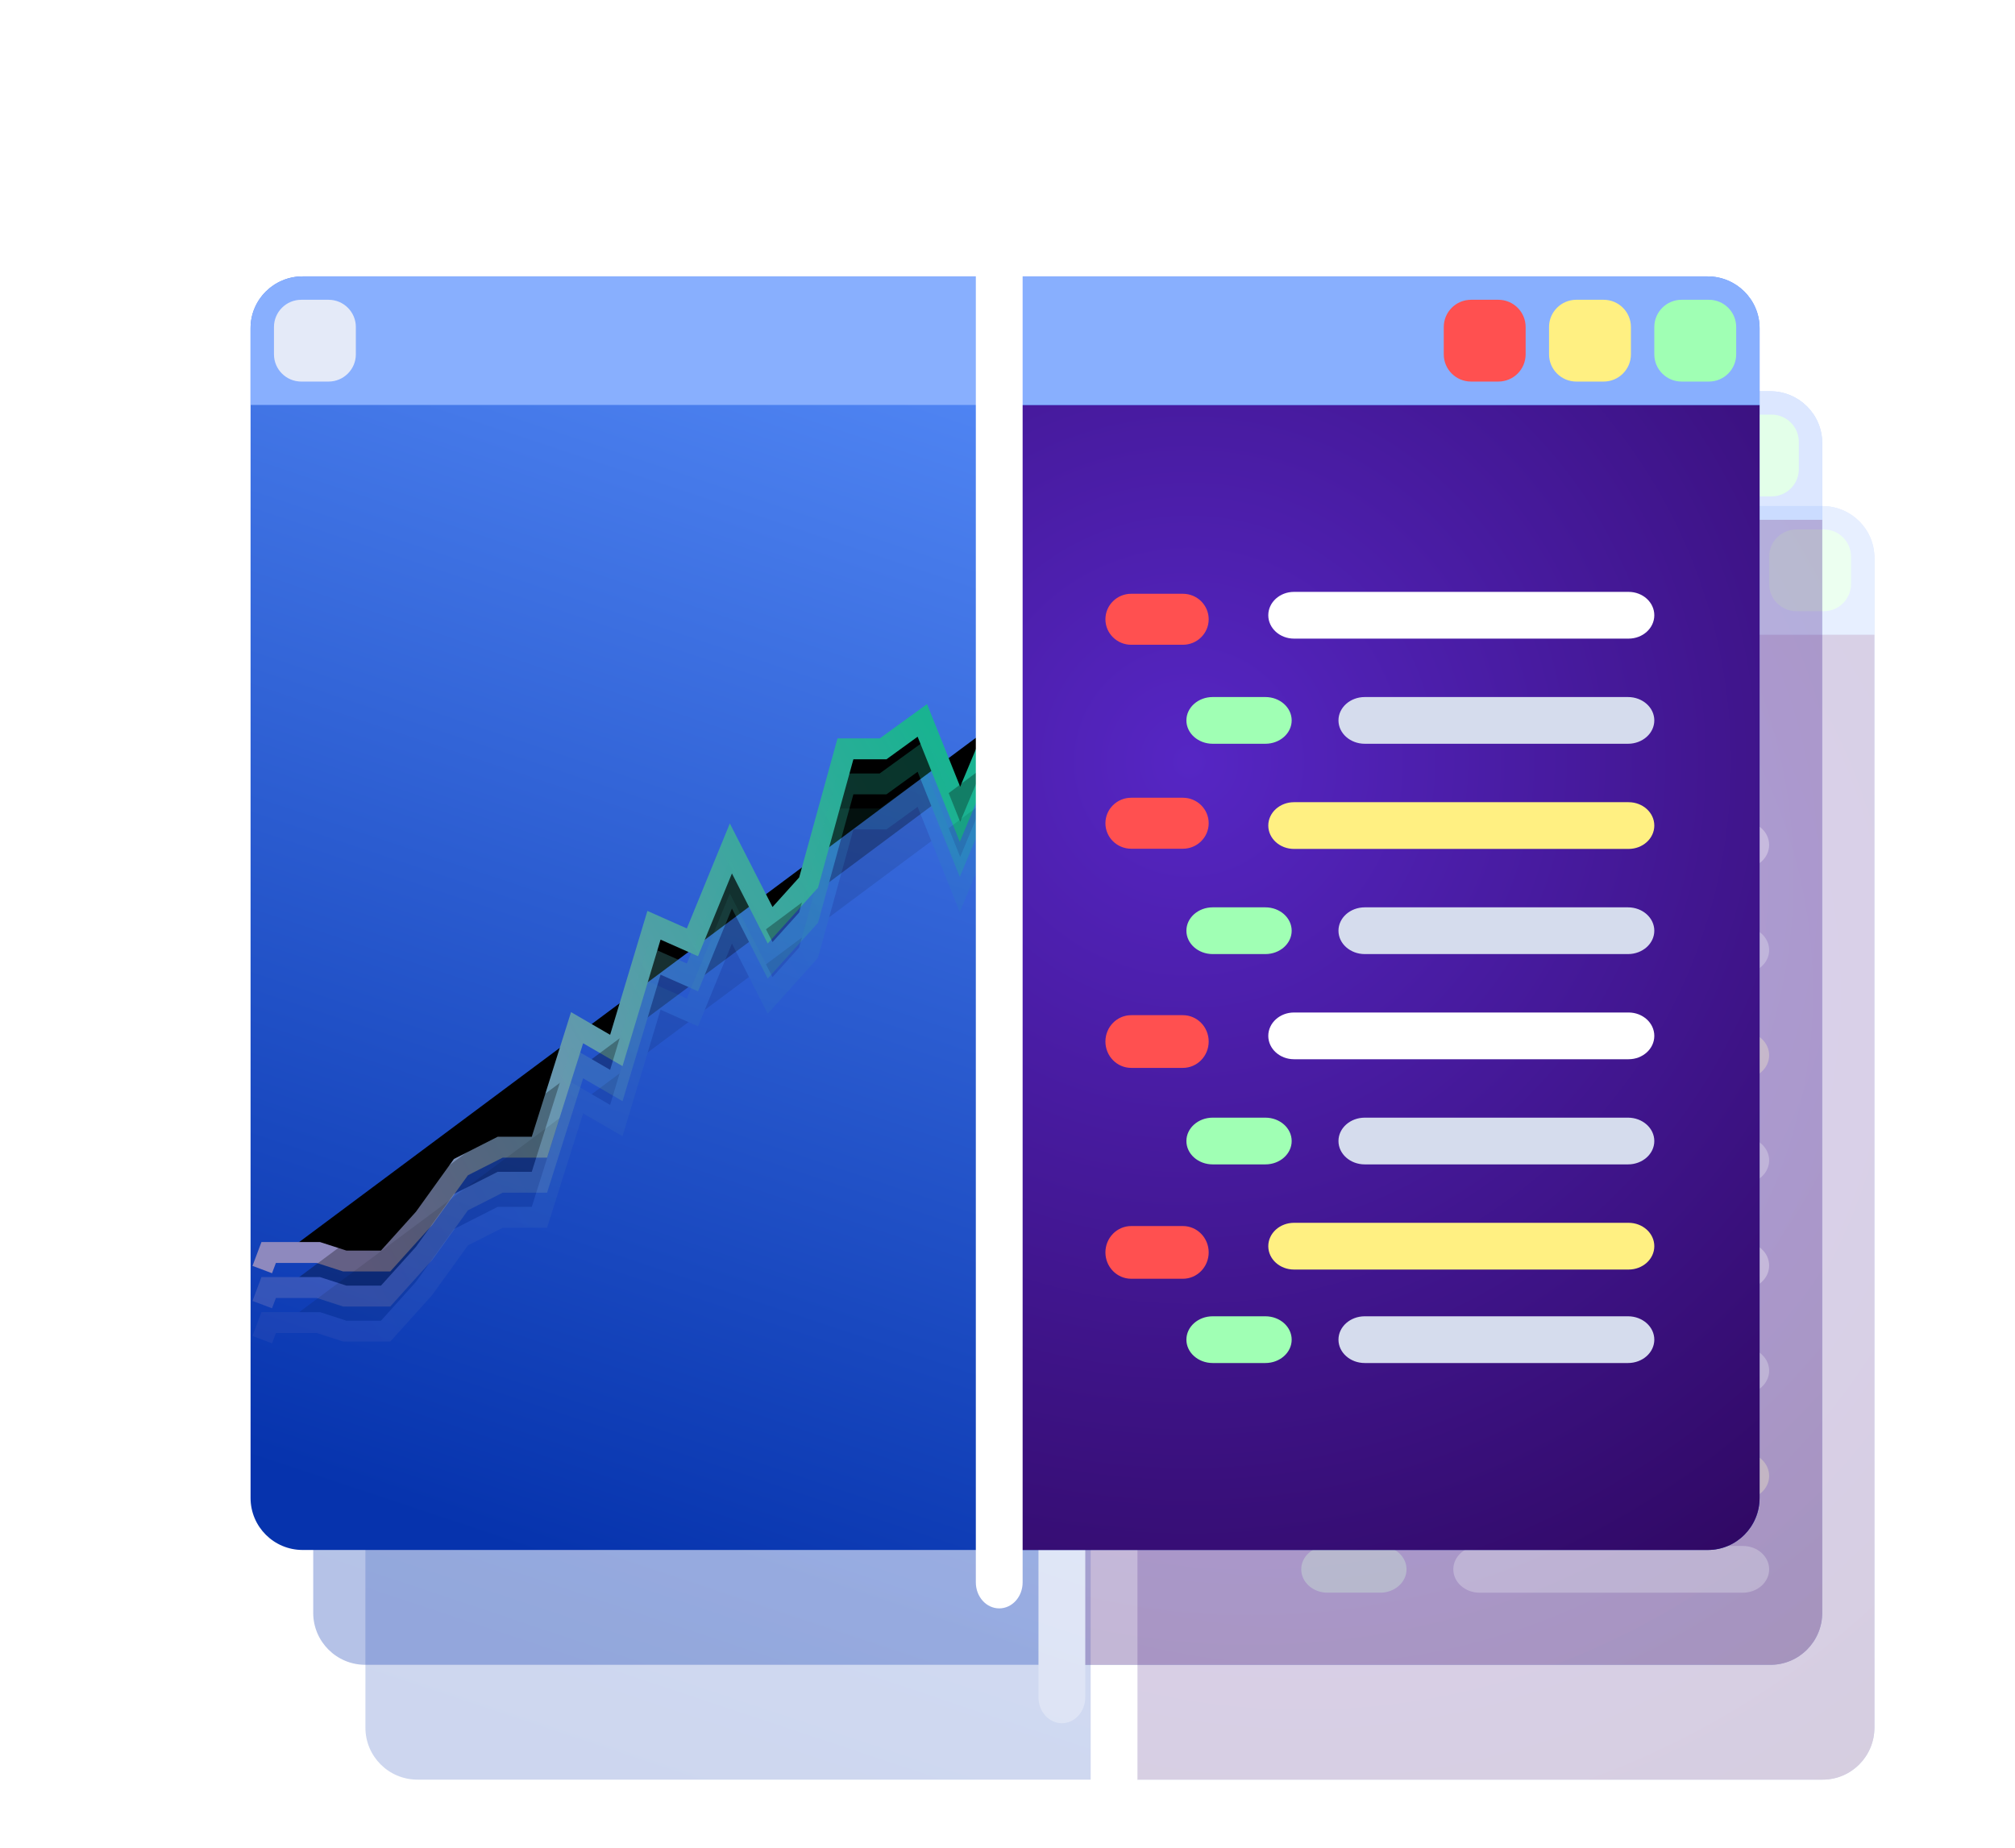 <?xml version="1.0" encoding="UTF-8"?>
<svg width="193px" height="177px" viewBox="0 0 193 177" version="1.1" xmlns="http://www.w3.org/2000/svg" xmlns:xlink="http://www.w3.org/1999/xlink">
    <!-- Generator: sketchtool 49.2 (51160) - http://www.bohemiancoding.com/sketch -->
    <title>F0A0464D-17E5-4A5F-9567-030BE247CC70</title>
    <desc>Created with sketchtool.</desc>
    <defs>
        <linearGradient x1="50%" y1="0%" x2="11.949%" y2="97.257%" id="linearGradient-1">
            <stop stop-color="#578DFA" offset="0%"></stop>
            <stop stop-color="#0633AD" offset="100%"></stop>
        </linearGradient>
        <linearGradient x1="100%" y1="22.607%" x2="-2.22044605e-14%" y2="65.889%" id="linearGradient-2">
            <stop stop-color="#3493BD" offset="0%"></stop>
            <stop stop-color="#D380F9" offset="100%"></stop>
        </linearGradient>
        <radialGradient cx="23.854%" cy="31.327%" fx="23.854%" fy="31.327%" r="144.055%" gradientTransform="translate(0.239,0.313),scale(1,0.654),rotate(125.684),translate(-0.239,-0.313)" id="radialGradient-3">
            <stop stop-color="#5626C4" offset="0%"></stop>
            <stop stop-color="#2B0558" offset="100%"></stop>
        </radialGradient>
        <filter x="-29.7%" y="-27.1%" width="154.5%" height="154.1%" filterUnits="objectBoundingBox" id="filter-4">
            <feOffset dx="0" dy="0" in="SourceAlpha" result="shadowOffsetOuter1"></feOffset>
            <feGaussianBlur stdDeviation="12" in="shadowOffsetOuter1" result="shadowBlurOuter1"></feGaussianBlur>
            <feColorMatrix values="0 0 0 0 0.55   0 0 0 0 0.416   0 0 0 0 0.895  0 0 0 0.449 0" type="matrix" in="shadowBlurOuter1" result="shadowMatrixOuter1"></feColorMatrix>
            <feMerge>
                <feMergeNode in="shadowMatrixOuter1"></feMergeNode>
                <feMergeNode in="SourceGraphic"></feMergeNode>
            </feMerge>
        </filter>
        <linearGradient x1="100%" y1="22.607%" x2="0%" y2="65.889%" id="linearGradient-5">
            <stop stop-color="#19B391" offset="0%"></stop>
            <stop stop-color="#8E89BE" offset="100%"></stop>
        </linearGradient>
        <polyline id="path-6" points="1.12 99.61 1.734 97.975 6.491 97.975 9.023 98.792 12.936 98.792 16.619 94.704 20.148 89.798 23.908 87.89 27.667 87.89 31.274 76.443 35.033 78.623 38.639 66.631 42.322 68.266 46.005 59.272 49.764 66.631 53.447 62.543 56.977 49.733 60.583 49.733 64.342 47.007 67.948 56.001 71.708 47.007"></polyline>
        <filter x="-16.3%" y="-21.9%" width="132.6%" height="143.7%" filterUnits="objectBoundingBox" id="filter-7">
            <feMorphology radius="1" operator="dilate" in="SourceAlpha" result="shadowSpreadOuter1"></feMorphology>
            <feOffset dx="0" dy="0" in="shadowSpreadOuter1" result="shadowOffsetOuter1"></feOffset>
            <feMorphology radius="1" operator="erode" in="SourceAlpha" result="shadowInner"></feMorphology>
            <feOffset dx="0" dy="0" in="shadowInner" result="shadowInner"></feOffset>
            <feComposite in="shadowOffsetOuter1" in2="shadowInner" operator="out" result="shadowOffsetOuter1"></feComposite>
            <feGaussianBlur stdDeviation="3.5" in="shadowOffsetOuter1" result="shadowBlurOuter1"></feGaussianBlur>
            <feColorMatrix values="0 0 0 0 0.008   0 0 0 0 0.561   0 0 0 0 1  0 0 0 1 0" type="matrix" in="shadowBlurOuter1"></feColorMatrix>
        </filter>
        <polyline id="path-8" points="1.12 102.968 1.734 101.332 6.491 101.332 9.023 102.15 12.936 102.15 16.619 98.062 20.148 93.156 23.908 91.248 27.667 91.248 31.274 79.801 35.033 81.981 38.639 69.989 42.322 71.624 46.005 62.63 49.764 69.989 53.447 65.9 56.977 53.09 60.583 53.09 64.342 50.365 67.948 59.359 71.708 50.365"></polyline>
        <filter x="-16.3%" y="-21.9%" width="132.6%" height="143.7%" filterUnits="objectBoundingBox" id="filter-9">
            <feMorphology radius="1" operator="dilate" in="SourceAlpha" result="shadowSpreadOuter1"></feMorphology>
            <feOffset dx="0" dy="0" in="shadowSpreadOuter1" result="shadowOffsetOuter1"></feOffset>
            <feMorphology radius="1" operator="erode" in="SourceAlpha" result="shadowInner"></feMorphology>
            <feOffset dx="0" dy="0" in="shadowInner" result="shadowInner"></feOffset>
            <feComposite in="shadowOffsetOuter1" in2="shadowInner" operator="out" result="shadowOffsetOuter1"></feComposite>
            <feGaussianBlur stdDeviation="3.5" in="shadowOffsetOuter1" result="shadowBlurOuter1"></feGaussianBlur>
            <feColorMatrix values="0 0 0 0 0.008   0 0 0 0 0.561   0 0 0 0 1  0 0 0 1 0" type="matrix" in="shadowBlurOuter1"></feColorMatrix>
        </filter>
        <polyline id="path-10" points="1.12 106.325 1.734 104.69 6.491 104.69 9.023 105.508 12.936 105.508 16.619 101.419 20.148 96.513 23.908 94.606 27.667 94.606 31.274 83.158 35.033 85.339 38.639 73.346 42.322 74.982 46.005 65.987 49.764 73.346 53.447 69.258 56.977 56.448 60.583 56.448 64.342 53.722 67.948 62.717 71.708 53.722"></polyline>
        <filter x="-16.3%" y="-21.9%" width="132.6%" height="143.7%" filterUnits="objectBoundingBox" id="filter-11">
            <feMorphology radius="1" operator="dilate" in="SourceAlpha" result="shadowSpreadOuter1"></feMorphology>
            <feOffset dx="0" dy="0" in="shadowSpreadOuter1" result="shadowOffsetOuter1"></feOffset>
            <feMorphology radius="1" operator="erode" in="SourceAlpha" result="shadowInner"></feMorphology>
            <feOffset dx="0" dy="0" in="shadowInner" result="shadowInner"></feOffset>
            <feComposite in="shadowOffsetOuter1" in2="shadowInner" operator="out" result="shadowOffsetOuter1"></feComposite>
            <feGaussianBlur stdDeviation="3.5" in="shadowOffsetOuter1" result="shadowBlurOuter1"></feGaussianBlur>
            <feColorMatrix values="0 0 0 0 0.008   0 0 0 0 0.561   0 0 0 0 1  0 0 0 1 0" type="matrix" in="shadowBlurOuter1"></feColorMatrix>
        </filter>
    </defs>
    <g id="For-Quants" stroke="none" stroke-width="1" fill="none" fill-rule="evenodd">
        <g transform="translate(-323, -188)" id="Group-5">
            <g transform="translate(346, 210)">
                <g id="Group-4" transform="translate(1, 0)">
                    <g id="code-copy-2" opacity="0.2" transform="translate(11, 22)">
                        <path d="M139.552,126.471 L4.984,126.471 C2.231,126.471 0,124.242 0,121.492 L0,9.456 C0,6.706 2.231,4.477 4.984,4.477 L139.552,4.477 C142.305,4.477 144.536,6.706 144.536,9.456 L144.536,121.492 C144.536,124.242 142.305,126.471 139.552,126.471 Z" id="Shape" fill="url(#linearGradient-1)" fill-rule="nonzero"></path>
                        <polyline id="Path-7" stroke="url(#linearGradient-2)" stroke-width="2" points="1.12 99.61 1.734 97.975 6.491 97.975 9.023 98.792 12.936 98.792 16.619 94.704 20.148 89.798 23.908 87.89 27.667 87.89 31.274 76.443 35.033 78.623 38.639 66.631 42.322 68.266 46.005 59.272 49.764 66.631 53.447 62.543 56.977 49.733 60.583 49.733 64.342 47.007 67.948 56.001 71.708 47.007"></polyline>
                        <path d="M139.591,126.471 L72.828,126.471 L72.828,16.788 L144.536,16.788 L144.536,121.486 C144.536,124.239 142.322,126.471 139.591,126.471 Z" id="Shape" fill="url(#radialGradient-3)" fill-rule="nonzero"></path>
                        <path d="M144.536,16.788 L0,16.788 L0,9.401 C0,6.682 2.231,4.477 4.984,4.477 L139.552,4.477 C142.305,4.477 144.536,6.682 144.536,9.401 L144.536,16.788 Z" id="Shape" fill="#88AFFE" fill-rule="nonzero"></path>
                        <path d="M7.47,14.55 L4.855,14.55 C3.412,14.55 2.241,13.38 2.241,11.938 L2.241,9.327 C2.241,7.885 3.412,6.715 4.855,6.715 L7.47,6.715 C8.913,6.715 10.084,7.885 10.084,9.327 L10.084,11.938 C10.084,13.381 8.913,14.55 7.47,14.55 Z" id="Shape" fill="#E4EAF8" fill-rule="nonzero"></path>
                        <path d="M119.513,14.55 L116.899,14.55 C115.455,14.55 114.285,13.38 114.285,11.938 L114.285,9.327 C114.285,7.885 115.455,6.715 116.899,6.715 L119.513,6.715 C120.957,6.715 122.128,7.885 122.128,9.327 L122.128,11.938 C122.128,13.381 120.957,14.55 119.513,14.55 Z" id="Shape" fill="#FF5050" fill-rule="nonzero"></path>
                        <path d="M129.597,14.55 L126.983,14.55 C125.539,14.55 124.369,13.38 124.369,11.938 L124.369,9.327 C124.369,7.885 125.539,6.715 126.983,6.715 L129.597,6.715 C131.041,6.715 132.212,7.885 132.212,9.327 L132.212,11.938 C132.212,13.381 131.041,14.55 129.597,14.55 Z" id="Shape" fill="#FFF082" fill-rule="nonzero"></path>
                        <path d="M139.681,14.55 L137.067,14.55 C135.623,14.55 134.452,13.38 134.452,11.938 L134.452,9.327 C134.452,7.885 135.623,6.715 137.067,6.715 L139.681,6.715 C141.125,6.715 142.295,7.885 142.295,9.327 L142.295,11.938 C142.295,13.381 141.125,14.55 139.681,14.55 Z" id="Shape" fill="#A0FFB4" fill-rule="nonzero"></path>
                        <path d="M71.708,132.067 C70.469,132.067 69.467,130.951 69.467,129.575 L69.467,2.492 C69.467,1.116 70.469,0 71.708,0 C72.946,0 73.949,1.116 73.949,2.492 L73.949,129.576 C73.949,130.951 72.946,132.067 71.708,132.067 Z" id="Shape" fill="#FFFFFF" fill-rule="nonzero"></path>
                        <g id="Group" transform="translate(81.792, 34.696)" fill="#FF5050" fill-rule="nonzero">
                            <path d="M7.505,5.066 L2.56,5.066 C1.193,5.066 0.087,3.972 0.087,2.623 C0.087,1.275 1.193,0.181 2.56,0.181 L7.505,0.181 C8.872,0.181 9.978,1.275 9.978,2.623 C9.978,3.972 8.872,5.066 7.505,5.066 Z" id="Shape"></path>
                            <path d="M7.505,24.604 L2.56,24.604 C1.193,24.604 0.087,23.51 0.087,22.161 C0.087,20.813 1.193,19.719 2.56,19.719 L7.505,19.719 C8.872,19.719 9.978,20.813 9.978,22.161 C9.978,23.51 8.872,24.604 7.505,24.604 Z" id="Shape"></path>
                        </g>
                        <path d="M97.198,49.245 L92.156,49.245 C90.763,49.245 89.635,48.243 89.635,47.007 C89.635,45.771 90.762,44.769 92.156,44.769 L97.198,44.769 C98.591,44.769 99.719,45.771 99.719,47.007 C99.719,48.243 98.591,49.245 97.198,49.245 Z" id="Shape" fill="#A0FFB4" fill-rule="nonzero"></path>
                        <path d="M131.987,39.173 L99.943,39.173 C98.581,39.173 97.478,38.17 97.478,36.934 C97.478,35.698 98.58,34.696 99.943,34.696 L131.987,34.696 C133.35,34.696 134.452,35.698 134.452,36.934 C134.452,38.17 133.35,39.173 131.987,39.173 Z" id="Shape" fill="#FFFFFF" fill-rule="nonzero"></path>
                        <path d="M131.987,59.318 L99.943,59.318 C98.581,59.318 97.478,58.316 97.478,57.08 C97.478,55.844 98.58,54.842 99.943,54.842 L131.987,54.842 C133.35,54.842 134.452,55.844 134.452,57.08 C134.452,58.316 133.35,59.318 131.987,59.318 Z" id="Shape" fill="#FFF082" fill-rule="nonzero"></path>
                        <path d="M131.931,49.245 L106.722,49.245 C105.328,49.245 104.201,48.243 104.201,47.007 C104.201,45.771 105.328,44.769 106.722,44.769 L131.931,44.769 C133.325,44.769 134.452,45.771 134.452,47.007 C134.452,48.243 133.325,49.245 131.931,49.245 Z" id="Shape" fill="#D5DCED" fill-rule="nonzero"></path>
                        <path d="M97.198,69.391 L92.156,69.391 C90.763,69.391 89.635,68.389 89.635,67.153 C89.635,65.917 90.762,64.914 92.156,64.914 L97.198,64.914 C98.591,64.914 99.719,65.917 99.719,67.153 C99.719,68.389 98.591,69.391 97.198,69.391 Z" id="Shape" fill="#A0FFB4" fill-rule="nonzero"></path>
                        <path d="M131.931,69.391 L106.722,69.391 C105.328,69.391 104.201,68.389 104.201,67.153 C104.201,65.917 105.328,64.914 106.722,64.914 L131.931,64.914 C133.325,64.914 134.452,65.917 134.452,67.153 C134.452,68.389 133.325,69.391 131.931,69.391 Z" id="Shape" fill="#D5DCED" fill-rule="nonzero"></path>
                        <g id="Group" transform="translate(81.792, 74.987)" fill="#FF5050" fill-rule="nonzero">
                            <path d="M7.505,5.306 L2.56,5.306 C1.193,5.306 0.087,4.176 0.087,2.781 C0.087,1.387 1.193,0.256 2.56,0.256 L7.505,0.256 C8.872,0.256 9.978,1.387 9.978,2.781 C9.978,4.176 8.872,5.306 7.505,5.306 Z" id="Shape"></path>
                            <path d="M7.505,25.505 L2.56,25.505 C1.193,25.505 0.087,24.374 0.087,22.98 C0.087,21.586 1.193,20.455 2.56,20.455 L7.505,20.455 C8.872,20.455 9.978,21.586 9.978,22.98 C9.978,24.374 8.872,25.505 7.505,25.505 Z" id="Shape"></path>
                        </g>
                        <path d="M97.198,89.537 L92.156,89.537 C90.763,89.537 89.635,88.535 89.635,87.299 C89.635,86.063 90.762,85.06 92.156,85.06 L97.198,85.06 C98.591,85.06 99.719,86.063 99.719,87.299 C99.719,88.535 98.591,89.537 97.198,89.537 Z" id="Shape" fill="#A0FFB4" fill-rule="nonzero"></path>
                        <path d="M131.987,79.464 L99.943,79.464 C98.581,79.464 97.478,78.462 97.478,77.226 C97.478,75.99 98.58,74.987 99.943,74.987 L131.987,74.987 C133.35,74.987 134.452,75.99 134.452,77.226 C134.452,78.462 133.35,79.464 131.987,79.464 Z" id="Shape" fill="#FFFFFF" fill-rule="nonzero"></path>
                        <path d="M131.987,99.61 L99.943,99.61 C98.581,99.61 97.478,98.608 97.478,97.372 C97.478,96.136 98.58,95.133 99.943,95.133 L131.987,95.133 C133.35,95.133 134.452,96.136 134.452,97.372 C134.452,98.608 133.35,99.61 131.987,99.61 Z" id="Shape" fill="#FFF082" fill-rule="nonzero"></path>
                        <path d="M131.931,89.537 L106.722,89.537 C105.328,89.537 104.201,88.535 104.201,87.299 C104.201,86.063 105.328,85.06 106.722,85.06 L131.931,85.06 C133.325,85.06 134.452,86.063 134.452,87.299 C134.452,88.535 133.325,89.537 131.931,89.537 Z" id="Shape" fill="#D5DCED" fill-rule="nonzero"></path>
                        <path d="M97.198,108.564 L92.156,108.564 C90.763,108.564 89.635,107.561 89.635,106.325 C89.635,105.089 90.762,104.087 92.156,104.087 L97.198,104.087 C98.591,104.087 99.719,105.089 99.719,106.325 C99.719,107.561 98.591,108.564 97.198,108.564 Z" id="Shape" fill="#A0FFB4" fill-rule="nonzero"></path>
                        <path d="M131.931,108.564 L106.722,108.564 C105.328,108.564 104.201,107.561 104.201,106.325 C104.201,105.089 105.328,104.087 106.722,104.087 L131.931,104.087 C133.325,104.087 134.452,105.089 134.452,106.325 C134.452,107.561 133.325,108.564 131.931,108.564 Z" id="Shape" fill="#D5DCED" fill-rule="nonzero"></path>
                    </g>
                    <g id="code-copy-3" opacity="0.3" transform="translate(6, 11)">
                        <path d="M139.552,126.471 L4.984,126.471 C2.231,126.471 0,124.242 0,121.492 L0,9.456 C0,6.706 2.231,4.477 4.984,4.477 L139.552,4.477 C142.305,4.477 144.536,6.706 144.536,9.456 L144.536,121.492 C144.536,124.242 142.305,126.471 139.552,126.471 Z" id="Shape" fill="url(#linearGradient-1)" fill-rule="nonzero"></path>
                        <polyline id="Path-7" stroke="url(#linearGradient-2)" stroke-width="2" points="1.12 99.61 1.734 97.975 6.491 97.975 9.023 98.792 12.936 98.792 16.619 94.704 20.148 89.798 23.908 87.89 27.667 87.89 31.274 76.443 35.033 78.623 38.639 66.631 42.322 68.266 46.005 59.272 49.764 66.631 53.447 62.543 56.977 49.733 60.583 49.733 64.342 47.007 67.948 56.001 71.708 47.007"></polyline>
                        <path d="M139.591,126.471 L72.828,126.471 L72.828,16.788 L144.536,16.788 L144.536,121.486 C144.536,124.239 142.322,126.471 139.591,126.471 Z" id="Shape" fill="url(#radialGradient-3)" fill-rule="nonzero"></path>
                        <path d="M144.536,16.788 L0,16.788 L0,9.401 C0,6.682 2.231,4.477 4.984,4.477 L139.552,4.477 C142.305,4.477 144.536,6.682 144.536,9.401 L144.536,16.788 Z" id="Shape" fill="#88AFFE" fill-rule="nonzero"></path>
                        <path d="M7.47,14.55 L4.855,14.55 C3.412,14.55 2.241,13.38 2.241,11.938 L2.241,9.327 C2.241,7.885 3.412,6.715 4.855,6.715 L7.47,6.715 C8.913,6.715 10.084,7.885 10.084,9.327 L10.084,11.938 C10.084,13.381 8.913,14.55 7.47,14.55 Z" id="Shape" fill="#E4EAF8" fill-rule="nonzero"></path>
                        <path d="M119.513,14.55 L116.899,14.55 C115.455,14.55 114.285,13.38 114.285,11.938 L114.285,9.327 C114.285,7.885 115.455,6.715 116.899,6.715 L119.513,6.715 C120.957,6.715 122.128,7.885 122.128,9.327 L122.128,11.938 C122.128,13.381 120.957,14.55 119.513,14.55 Z" id="Shape" fill="#FF5050" fill-rule="nonzero"></path>
                        <path d="M129.597,14.55 L126.983,14.55 C125.539,14.55 124.369,13.38 124.369,11.938 L124.369,9.327 C124.369,7.885 125.539,6.715 126.983,6.715 L129.597,6.715 C131.041,6.715 132.212,7.885 132.212,9.327 L132.212,11.938 C132.212,13.381 131.041,14.55 129.597,14.55 Z" id="Shape" fill="#FFF082" fill-rule="nonzero"></path>
                        <path d="M139.681,14.55 L137.067,14.55 C135.623,14.55 134.452,13.38 134.452,11.938 L134.452,9.327 C134.452,7.885 135.623,6.715 137.067,6.715 L139.681,6.715 C141.125,6.715 142.295,7.885 142.295,9.327 L142.295,11.938 C142.295,13.381 141.125,14.55 139.681,14.55 Z" id="Shape" fill="#A0FFB4" fill-rule="nonzero"></path>
                        <path d="M71.708,132.067 C70.469,132.067 69.467,130.951 69.467,129.575 L69.467,2.492 C69.467,1.116 70.469,0 71.708,0 C72.946,0 73.949,1.116 73.949,2.492 L73.949,129.576 C73.949,130.951 72.946,132.067 71.708,132.067 Z" id="Shape" fill="#FFFFFF" fill-rule="nonzero"></path>
                        <g id="Group" transform="translate(81.792, 34.696)" fill="#FF5050" fill-rule="nonzero">
                            <path d="M7.505,5.066 L2.56,5.066 C1.193,5.066 0.087,3.972 0.087,2.623 C0.087,1.275 1.193,0.181 2.56,0.181 L7.505,0.181 C8.872,0.181 9.978,1.275 9.978,2.623 C9.978,3.972 8.872,5.066 7.505,5.066 Z" id="Shape"></path>
                            <path d="M7.505,24.604 L2.56,24.604 C1.193,24.604 0.087,23.51 0.087,22.161 C0.087,20.813 1.193,19.719 2.56,19.719 L7.505,19.719 C8.872,19.719 9.978,20.813 9.978,22.161 C9.978,23.51 8.872,24.604 7.505,24.604 Z" id="Shape"></path>
                        </g>
                        <path d="M97.198,49.245 L92.156,49.245 C90.763,49.245 89.635,48.243 89.635,47.007 C89.635,45.771 90.762,44.769 92.156,44.769 L97.198,44.769 C98.591,44.769 99.719,45.771 99.719,47.007 C99.719,48.243 98.591,49.245 97.198,49.245 Z" id="Shape" fill="#A0FFB4" fill-rule="nonzero"></path>
                        <path d="M131.987,39.173 L99.943,39.173 C98.581,39.173 97.478,38.17 97.478,36.934 C97.478,35.698 98.58,34.696 99.943,34.696 L131.987,34.696 C133.35,34.696 134.452,35.698 134.452,36.934 C134.452,38.17 133.35,39.173 131.987,39.173 Z" id="Shape" fill="#FFFFFF" fill-rule="nonzero"></path>
                        <path d="M131.987,59.318 L99.943,59.318 C98.581,59.318 97.478,58.316 97.478,57.08 C97.478,55.844 98.58,54.842 99.943,54.842 L131.987,54.842 C133.35,54.842 134.452,55.844 134.452,57.08 C134.452,58.316 133.35,59.318 131.987,59.318 Z" id="Shape" fill="#FFF082" fill-rule="nonzero"></path>
                        <path d="M131.931,49.245 L106.722,49.245 C105.328,49.245 104.201,48.243 104.201,47.007 C104.201,45.771 105.328,44.769 106.722,44.769 L131.931,44.769 C133.325,44.769 134.452,45.771 134.452,47.007 C134.452,48.243 133.325,49.245 131.931,49.245 Z" id="Shape" fill="#D5DCED" fill-rule="nonzero"></path>
                        <path d="M97.198,69.391 L92.156,69.391 C90.763,69.391 89.635,68.389 89.635,67.153 C89.635,65.917 90.762,64.914 92.156,64.914 L97.198,64.914 C98.591,64.914 99.719,65.917 99.719,67.153 C99.719,68.389 98.591,69.391 97.198,69.391 Z" id="Shape" fill="#A0FFB4" fill-rule="nonzero"></path>
                        <path d="M131.931,69.391 L106.722,69.391 C105.328,69.391 104.201,68.389 104.201,67.153 C104.201,65.917 105.328,64.914 106.722,64.914 L131.931,64.914 C133.325,64.914 134.452,65.917 134.452,67.153 C134.452,68.389 133.325,69.391 131.931,69.391 Z" id="Shape" fill="#D5DCED" fill-rule="nonzero"></path>
                        <g id="Group" transform="translate(81.792, 74.987)" fill="#FF5050" fill-rule="nonzero">
                            <path d="M7.505,5.306 L2.56,5.306 C1.193,5.306 0.087,4.176 0.087,2.781 C0.087,1.387 1.193,0.256 2.56,0.256 L7.505,0.256 C8.872,0.256 9.978,1.387 9.978,2.781 C9.978,4.176 8.872,5.306 7.505,5.306 Z" id="Shape"></path>
                            <path d="M7.505,25.505 L2.56,25.505 C1.193,25.505 0.087,24.374 0.087,22.98 C0.087,21.586 1.193,20.455 2.56,20.455 L7.505,20.455 C8.872,20.455 9.978,21.586 9.978,22.98 C9.978,24.374 8.872,25.505 7.505,25.505 Z" id="Shape"></path>
                        </g>
                        <path d="M97.198,89.537 L92.156,89.537 C90.763,89.537 89.635,88.535 89.635,87.299 C89.635,86.063 90.762,85.06 92.156,85.06 L97.198,85.06 C98.591,85.06 99.719,86.063 99.719,87.299 C99.719,88.535 98.591,89.537 97.198,89.537 Z" id="Shape" fill="#A0FFB4" fill-rule="nonzero"></path>
                        <path d="M131.987,79.464 L99.943,79.464 C98.581,79.464 97.478,78.462 97.478,77.226 C97.478,75.99 98.58,74.987 99.943,74.987 L131.987,74.987 C133.35,74.987 134.452,75.99 134.452,77.226 C134.452,78.462 133.35,79.464 131.987,79.464 Z" id="Shape" fill="#FFFFFF" fill-rule="nonzero"></path>
                        <path d="M131.987,99.61 L99.943,99.61 C98.581,99.61 97.478,98.608 97.478,97.372 C97.478,96.136 98.58,95.133 99.943,95.133 L131.987,95.133 C133.35,95.133 134.452,96.136 134.452,97.372 C134.452,98.608 133.35,99.61 131.987,99.61 Z" id="Shape" fill="#FFF082" fill-rule="nonzero"></path>
                        <path d="M131.931,89.537 L106.722,89.537 C105.328,89.537 104.201,88.535 104.201,87.299 C104.201,86.063 105.328,85.06 106.722,85.06 L131.931,85.06 C133.325,85.06 134.452,86.063 134.452,87.299 C134.452,88.535 133.325,89.537 131.931,89.537 Z" id="Shape" fill="#D5DCED" fill-rule="nonzero"></path>
                        <path d="M97.198,108.564 L92.156,108.564 C90.763,108.564 89.635,107.561 89.635,106.325 C89.635,105.089 90.762,104.087 92.156,104.087 L97.198,104.087 C98.591,104.087 99.719,105.089 99.719,106.325 C99.719,107.561 98.591,108.564 97.198,108.564 Z" id="Shape" fill="#A0FFB4" fill-rule="nonzero"></path>
                        <path d="M131.931,108.564 L106.722,108.564 C105.328,108.564 104.201,107.561 104.201,106.325 C104.201,105.089 105.328,104.087 106.722,104.087 L131.931,104.087 C133.325,104.087 134.452,105.089 134.452,106.325 C134.452,107.561 133.325,108.564 131.931,108.564 Z" id="Shape" fill="#D5DCED" fill-rule="nonzero"></path>
                    </g>
                    <g id="code-copy-4" filter="url(#filter-4)">
                        <path d="M139.552,126.471 L4.984,126.471 C2.231,126.471 0,124.242 0,121.492 L0,9.456 C0,6.706 2.231,4.477 4.984,4.477 L139.552,4.477 C142.305,4.477 144.536,6.706 144.536,9.456 L144.536,121.492 C144.536,124.242 142.305,126.471 139.552,126.471 Z" id="Shape" fill="url(#linearGradient-1)" fill-rule="nonzero"></path>
                        <g id="Path-7">
                            <use fill="black" fill-opacity="1" filter="url(#filter-7)" xlink:href="#path-6"></use>
                            <use stroke="url(#linearGradient-5)" stroke-width="2" xlink:href="#path-6"></use>
                        </g>
                        <g id="Path-7" opacity="0.3">
                            <use fill="black" fill-opacity="1" filter="url(#filter-9)" xlink:href="#path-8"></use>
                            <use stroke="url(#linearGradient-5)" stroke-width="2" xlink:href="#path-8"></use>
                        </g>
                        <g id="Path-7" opacity="0.1">
                            <use fill="black" fill-opacity="1" filter="url(#filter-11)" xlink:href="#path-10"></use>
                            <use stroke="url(#linearGradient-5)" stroke-width="2" xlink:href="#path-10"></use>
                        </g>
                        <path d="M139.591,126.471 L72.828,126.471 L72.828,16.788 L144.536,16.788 L144.536,121.486 C144.536,124.239 142.322,126.471 139.591,126.471 Z" id="Shape" fill="url(#radialGradient-3)" fill-rule="nonzero"></path>
                        <path d="M144.536,16.788 L0,16.788 L0,9.401 C0,6.682 2.231,4.477 4.984,4.477 L139.552,4.477 C142.305,4.477 144.536,6.682 144.536,9.401 L144.536,16.788 Z" id="Shape" fill="#88AFFE" fill-rule="nonzero"></path>
                        <path d="M7.47,14.55 L4.855,14.55 C3.412,14.55 2.241,13.38 2.241,11.938 L2.241,9.327 C2.241,7.885 3.412,6.715 4.855,6.715 L7.47,6.715 C8.913,6.715 10.084,7.885 10.084,9.327 L10.084,11.938 C10.084,13.381 8.913,14.55 7.47,14.55 Z" id="Shape" fill="#E4EAF8" fill-rule="nonzero"></path>
                        <path d="M119.513,14.55 L116.899,14.55 C115.455,14.55 114.285,13.38 114.285,11.938 L114.285,9.327 C114.285,7.885 115.455,6.715 116.899,6.715 L119.513,6.715 C120.957,6.715 122.128,7.885 122.128,9.327 L122.128,11.938 C122.128,13.381 120.957,14.55 119.513,14.55 Z" id="Shape" fill="#FF5050" fill-rule="nonzero"></path>
                        <path d="M129.597,14.55 L126.983,14.55 C125.539,14.55 124.369,13.38 124.369,11.938 L124.369,9.327 C124.369,7.885 125.539,6.715 126.983,6.715 L129.597,6.715 C131.041,6.715 132.212,7.885 132.212,9.327 L132.212,11.938 C132.212,13.381 131.041,14.55 129.597,14.55 Z" id="Shape" fill="#FFF082" fill-rule="nonzero"></path>
                        <path d="M139.681,14.55 L137.067,14.55 C135.623,14.55 134.452,13.38 134.452,11.938 L134.452,9.327 C134.452,7.885 135.623,6.715 137.067,6.715 L139.681,6.715 C141.125,6.715 142.295,7.885 142.295,9.327 L142.295,11.938 C142.295,13.381 141.125,14.55 139.681,14.55 Z" id="Shape" fill="#A0FFB4" fill-rule="nonzero"></path>
                        <path d="M71.708,132.067 C70.469,132.067 69.467,130.951 69.467,129.575 L69.467,2.492 C69.467,1.116 70.469,0 71.708,0 C72.946,0 73.949,1.116 73.949,2.492 L73.949,129.576 C73.949,130.951 72.946,132.067 71.708,132.067 Z" id="Shape" fill="#FFFFFF" fill-rule="nonzero"></path>
                        <g id="Group" transform="translate(81.792, 34.696)" fill="#FF5050" fill-rule="nonzero">
                            <path d="M7.505,5.066 L2.56,5.066 C1.193,5.066 0.087,3.972 0.087,2.623 C0.087,1.275 1.193,0.181 2.56,0.181 L7.505,0.181 C8.872,0.181 9.978,1.275 9.978,2.623 C9.978,3.972 8.872,5.066 7.505,5.066 Z" id="Shape"></path>
                            <path d="M7.505,24.604 L2.56,24.604 C1.193,24.604 0.087,23.51 0.087,22.161 C0.087,20.813 1.193,19.719 2.56,19.719 L7.505,19.719 C8.872,19.719 9.978,20.813 9.978,22.161 C9.978,23.51 8.872,24.604 7.505,24.604 Z" id="Shape"></path>
                        </g>
                        <path d="M97.198,49.245 L92.156,49.245 C90.763,49.245 89.635,48.243 89.635,47.007 C89.635,45.771 90.762,44.769 92.156,44.769 L97.198,44.769 C98.591,44.769 99.719,45.771 99.719,47.007 C99.719,48.243 98.591,49.245 97.198,49.245 Z" id="Shape" fill="#A0FFB4" fill-rule="nonzero"></path>
                        <path d="M131.987,39.173 L99.943,39.173 C98.581,39.173 97.478,38.17 97.478,36.934 C97.478,35.698 98.58,34.696 99.943,34.696 L131.987,34.696 C133.35,34.696 134.452,35.698 134.452,36.934 C134.452,38.17 133.35,39.173 131.987,39.173 Z" id="Shape" fill="#FFFFFF" fill-rule="nonzero"></path>
                        <path d="M131.987,59.318 L99.943,59.318 C98.581,59.318 97.478,58.316 97.478,57.08 C97.478,55.844 98.58,54.842 99.943,54.842 L131.987,54.842 C133.35,54.842 134.452,55.844 134.452,57.08 C134.452,58.316 133.35,59.318 131.987,59.318 Z" id="Shape" fill="#FFF082" fill-rule="nonzero"></path>
                        <path d="M131.931,49.245 L106.722,49.245 C105.328,49.245 104.201,48.243 104.201,47.007 C104.201,45.771 105.328,44.769 106.722,44.769 L131.931,44.769 C133.325,44.769 134.452,45.771 134.452,47.007 C134.452,48.243 133.325,49.245 131.931,49.245 Z" id="Shape" fill="#D5DCED" fill-rule="nonzero"></path>
                        <path d="M97.198,69.391 L92.156,69.391 C90.763,69.391 89.635,68.389 89.635,67.153 C89.635,65.917 90.762,64.914 92.156,64.914 L97.198,64.914 C98.591,64.914 99.719,65.917 99.719,67.153 C99.719,68.389 98.591,69.391 97.198,69.391 Z" id="Shape" fill="#A0FFB4" fill-rule="nonzero"></path>
                        <path d="M131.931,69.391 L106.722,69.391 C105.328,69.391 104.201,68.389 104.201,67.153 C104.201,65.917 105.328,64.914 106.722,64.914 L131.931,64.914 C133.325,64.914 134.452,65.917 134.452,67.153 C134.452,68.389 133.325,69.391 131.931,69.391 Z" id="Shape" fill="#D5DCED" fill-rule="nonzero"></path>
                        <g id="Group" transform="translate(81.792, 74.987)" fill="#FF5050" fill-rule="nonzero">
                            <path d="M7.505,5.306 L2.56,5.306 C1.193,5.306 0.087,4.176 0.087,2.781 C0.087,1.387 1.193,0.256 2.56,0.256 L7.505,0.256 C8.872,0.256 9.978,1.387 9.978,2.781 C9.978,4.176 8.872,5.306 7.505,5.306 Z" id="Shape"></path>
                            <path d="M7.505,25.505 L2.56,25.505 C1.193,25.505 0.087,24.374 0.087,22.98 C0.087,21.586 1.193,20.455 2.56,20.455 L7.505,20.455 C8.872,20.455 9.978,21.586 9.978,22.98 C9.978,24.374 8.872,25.505 7.505,25.505 Z" id="Shape"></path>
                        </g>
                        <path d="M97.198,89.537 L92.156,89.537 C90.763,89.537 89.635,88.535 89.635,87.299 C89.635,86.063 90.762,85.06 92.156,85.06 L97.198,85.06 C98.591,85.06 99.719,86.063 99.719,87.299 C99.719,88.535 98.591,89.537 97.198,89.537 Z" id="Shape" fill="#A0FFB4" fill-rule="nonzero"></path>
                        <path d="M131.987,79.464 L99.943,79.464 C98.581,79.464 97.478,78.462 97.478,77.226 C97.478,75.99 98.58,74.987 99.943,74.987 L131.987,74.987 C133.35,74.987 134.452,75.99 134.452,77.226 C134.452,78.462 133.35,79.464 131.987,79.464 Z" id="Shape" fill="#FFFFFF" fill-rule="nonzero"></path>
                        <path d="M131.987,99.61 L99.943,99.61 C98.581,99.61 97.478,98.608 97.478,97.372 C97.478,96.136 98.58,95.133 99.943,95.133 L131.987,95.133 C133.35,95.133 134.452,96.136 134.452,97.372 C134.452,98.608 133.35,99.61 131.987,99.61 Z" id="Shape" fill="#FFF082" fill-rule="nonzero"></path>
                        <path d="M131.931,89.537 L106.722,89.537 C105.328,89.537 104.201,88.535 104.201,87.299 C104.201,86.063 105.328,85.06 106.722,85.06 L131.931,85.06 C133.325,85.06 134.452,86.063 134.452,87.299 C134.452,88.535 133.325,89.537 131.931,89.537 Z" id="Shape" fill="#D5DCED" fill-rule="nonzero"></path>
                        <path d="M97.198,108.564 L92.156,108.564 C90.763,108.564 89.635,107.561 89.635,106.325 C89.635,105.089 90.762,104.087 92.156,104.087 L97.198,104.087 C98.591,104.087 99.719,105.089 99.719,106.325 C99.719,107.561 98.591,108.564 97.198,108.564 Z" id="Shape" fill="#A0FFB4" fill-rule="nonzero"></path>
                        <path d="M131.931,108.564 L106.722,108.564 C105.328,108.564 104.201,107.561 104.201,106.325 C104.201,105.089 105.328,104.087 106.722,104.087 L131.931,104.087 C133.325,104.087 134.452,105.089 134.452,106.325 C134.452,107.561 133.325,108.564 131.931,108.564 Z" id="Shape" fill="#D5DCED" fill-rule="nonzero"></path>
                    </g>
                </g>
            </g>
        </g>
    </g>
</svg>